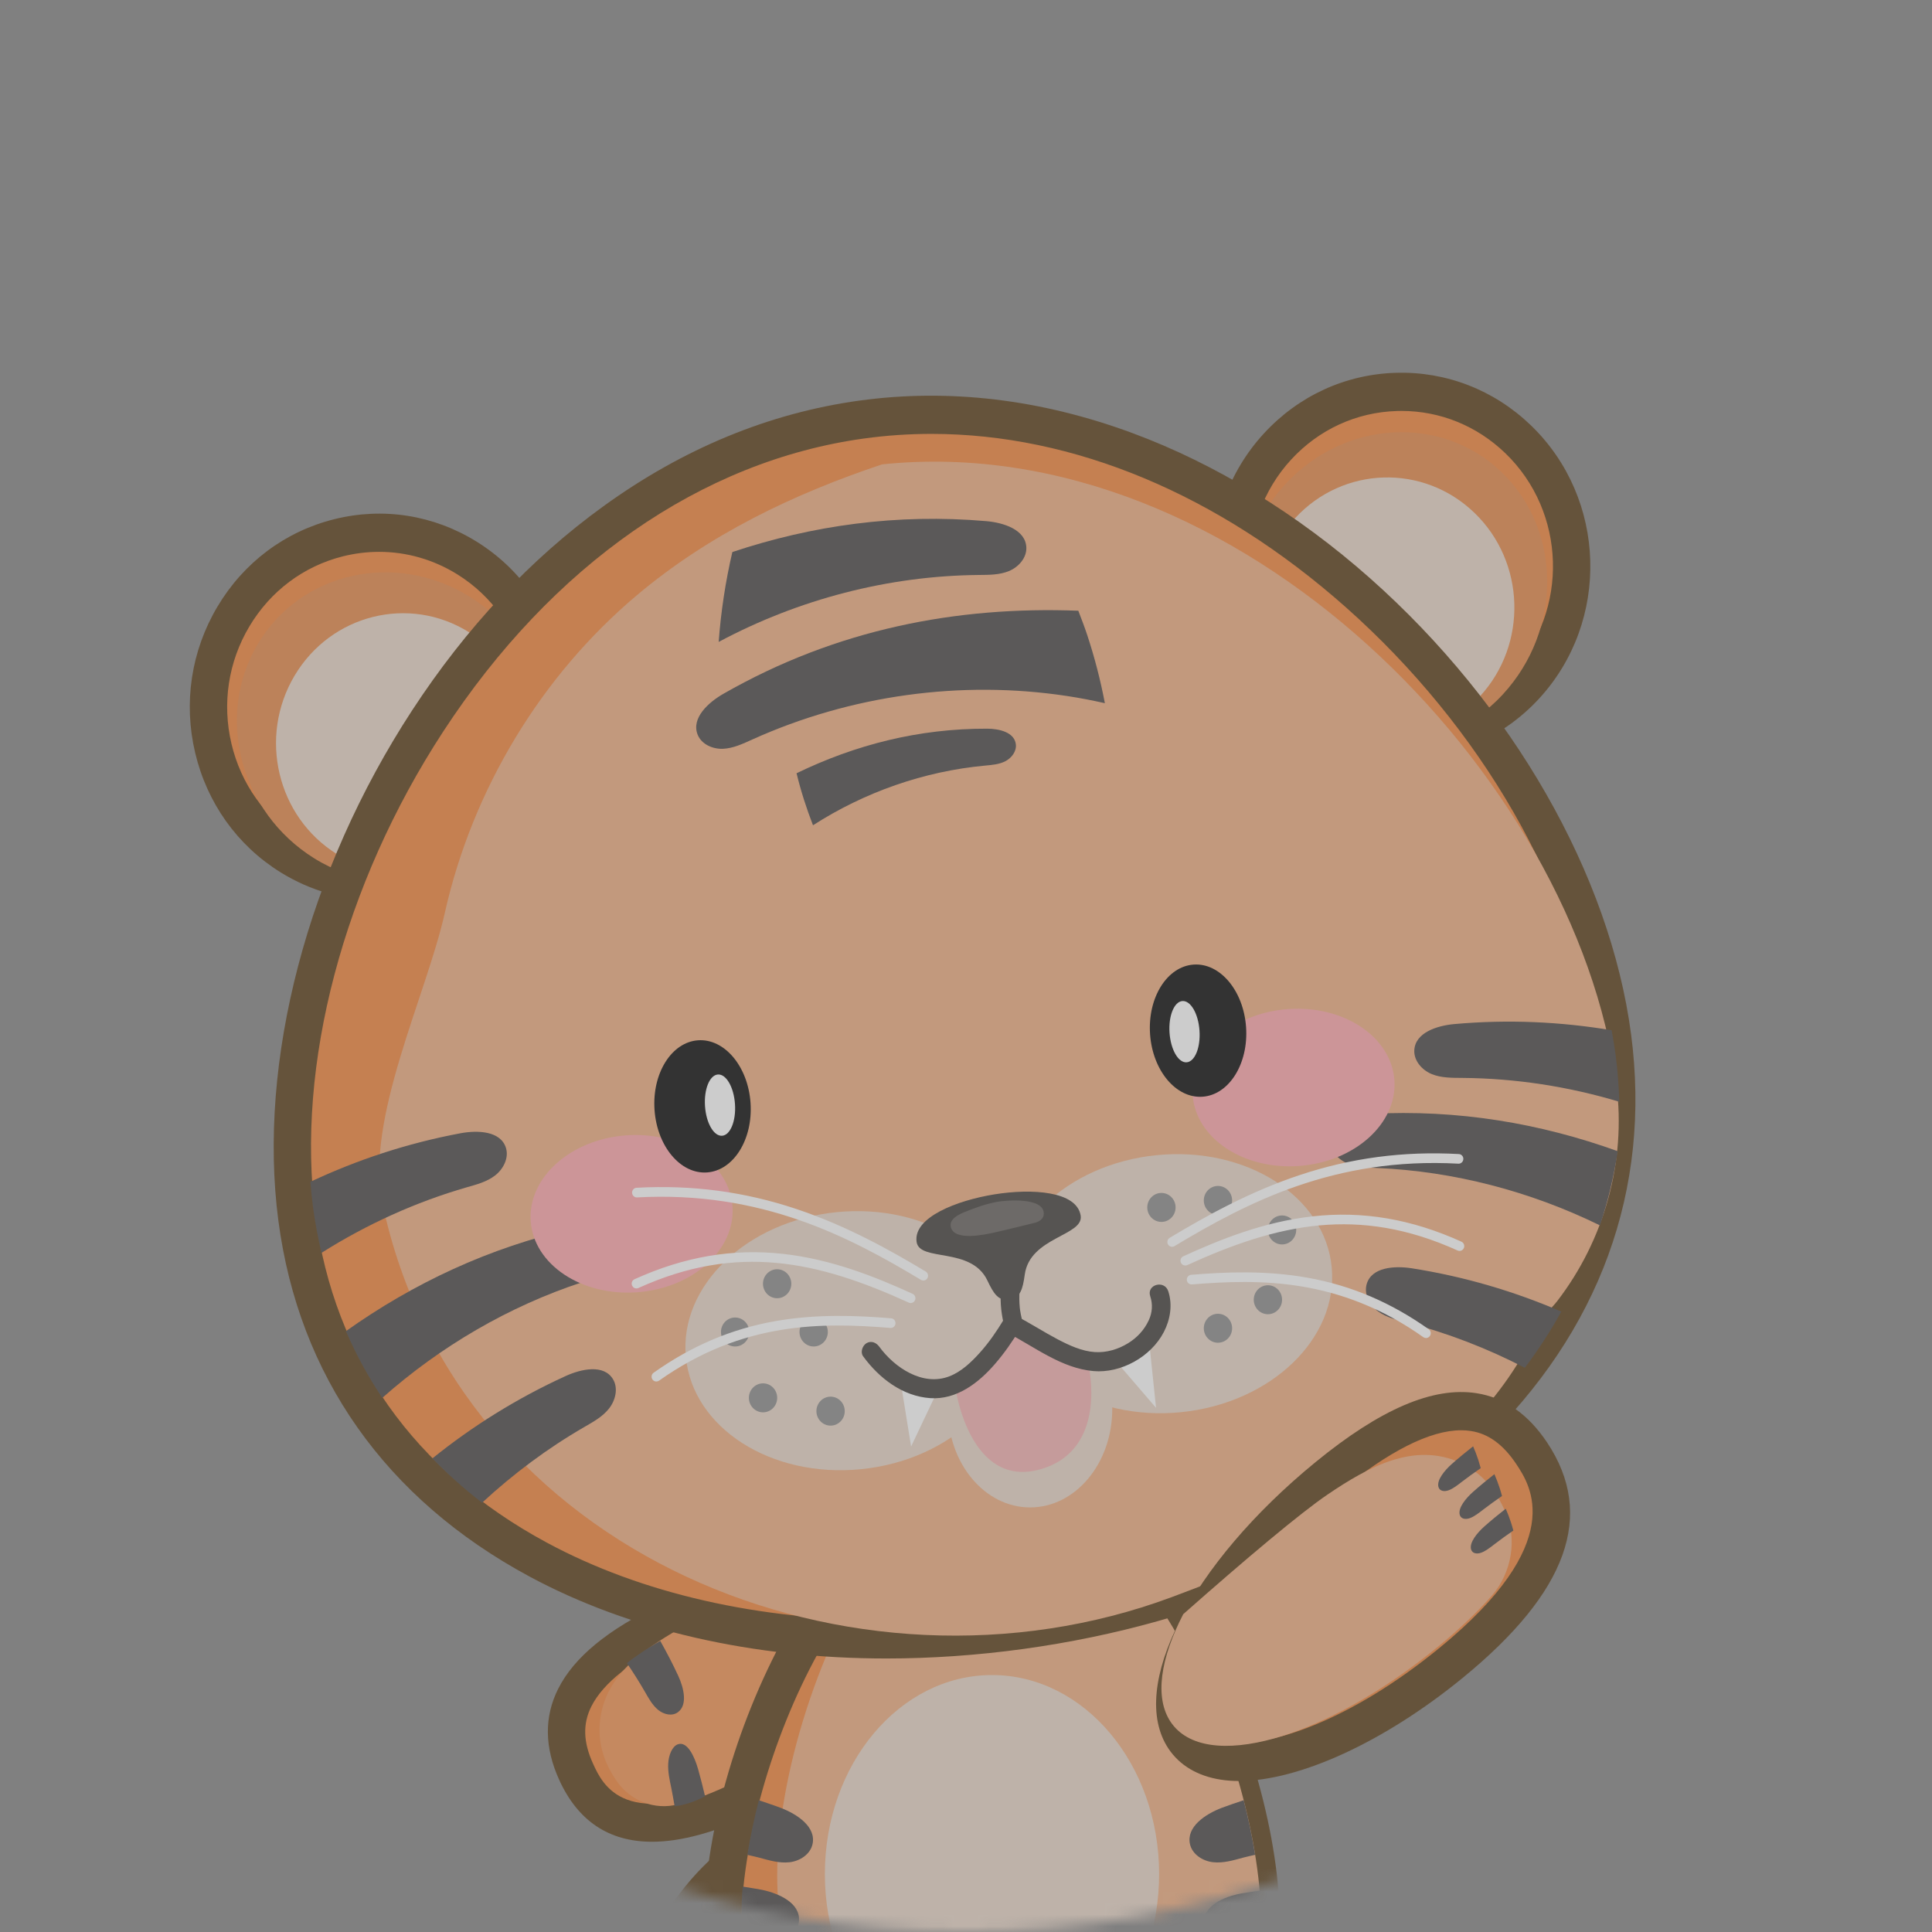 <svg width="167" height="167" viewBox="0 0 167 167" fill="none" xmlns="http://www.w3.org/2000/svg">
<rect x="0" y="0" width="167" height="167" fill="#808080" stroke="none"/>
<mask id="mask0" style="mask-type:alpha" maskUnits="userSpaceOnUse" x="0" y="0" width="168" height="168">
<path fill-rule="evenodd" clip-rule="evenodd" d="M167 83.589C167.014 106.049 157.944 127.564 141.852 143.238C140.765 144.325 139.605 145.34 138.446 146.355C106.991 173.882 60.019 173.882 28.564 146.355C27.405 145.34 26.245 144.325 25.158 143.238C-1.972 116.739 -7.836 75.285 10.879 42.301C29.594 9.316 68.187 -6.913 104.85 2.783C141.514 12.479 167.038 45.666 167 83.589Z" fill="#F8D0B6"/>
</mask>
<g mask="url(#mask0)">
<g opacity="0.6">
<path d="M71.382 188.595C69.622 188.608 68.111 188.251 66.896 187.528C65.181 186.506 64.116 184.629 64.112 182.63C64.109 180.808 65.001 179.229 66.554 178.3C67.671 177.629 68.863 177.546 69.661 177.54C70.145 177.536 70.64 177.563 71.137 177.593C71.586 177.619 72.038 177.646 72.487 177.642C73.152 177.636 73.666 177.56 74.108 177.398C76.227 176.624 77.68 174.575 77.642 172.414C77.558 167.777 74.018 167.304 72.503 167.317C70.204 167.337 67.823 168.372 66.286 170.024C65.168 171.224 64.358 172.662 63.499 174.185C62.549 175.871 61.567 177.616 60.111 179.087C57.65 181.569 54.704 183.525 51.594 184.738C49.511 185.551 47.392 185.971 45.296 185.991C40.819 186.027 36.792 184.266 33.646 180.898C32.609 179.787 29.929 175.785 30.917 173.399C31.163 172.804 31.851 171.809 33.695 171.792C33.934 171.789 34.199 171.806 34.483 171.839C36.262 172.044 37.612 173.574 38.914 175.058C39.918 176.198 40.955 177.375 42.044 177.771C42.883 178.079 43.768 178.227 44.679 178.221C49.11 178.184 53.587 174.397 55.873 170.897C56.261 170.302 56.636 169.717 57.004 169.138C60.208 164.111 63.237 159.362 70.439 158.119C71.231 157.984 72.035 157.911 72.829 157.905C78.801 157.855 84.075 161.53 86.272 167.264C89.262 175.081 85.493 183.839 77.687 187.204C75.655 188.07 73.359 188.579 71.382 188.595Z" fill="#F38032"/>
<path d="M71.278 190.247C69.272 190.247 67.525 189.811 66.081 188.955C63.872 187.64 62.496 185.217 62.496 182.629C62.493 180.203 63.675 178.104 65.739 176.872C67.189 176.006 68.662 175.893 69.647 175.883C70.177 175.88 70.697 175.907 71.229 175.94L71.3 175.943C71.711 175.966 72.102 175.993 72.47 175.986C72.941 175.983 73.296 175.933 73.564 175.837C75.037 175.298 76.048 173.904 76.022 172.443C76.006 171.58 75.961 168.969 72.567 168.969C72.547 168.969 72.531 168.969 72.512 168.969C70.664 168.986 68.678 169.845 67.451 171.164C66.466 172.221 65.703 173.577 64.896 175.011C63.892 176.792 62.855 178.637 61.243 180.263C58.624 182.903 55.488 184.986 52.168 186.284C49.904 187.167 47.594 187.626 45.308 187.643C40.376 187.669 35.938 185.746 32.479 182.037C31.471 180.957 28 176.211 29.43 172.75C29.753 171.974 30.809 170.159 33.681 170.136C33.991 170.136 34.32 170.153 34.662 170.192C37.056 170.47 38.68 172.317 40.114 173.947C40.941 174.885 41.881 175.953 42.585 176.211C43.244 176.452 43.941 176.578 44.665 176.564C48.337 176.535 52.407 173.226 54.529 169.974C54.913 169.386 55.284 168.804 55.649 168.232C58.905 163.129 62.267 157.851 70.17 156.486C71.052 156.334 71.94 156.255 72.815 156.248C79.462 156.205 85.334 160.28 87.775 166.659C91.089 175.318 86.932 185.009 78.316 188.724C76.103 189.679 73.581 190.234 71.401 190.254C71.355 190.247 71.317 190.247 71.278 190.247ZM69.754 179.189C69.728 179.189 69.698 179.189 69.673 179.189C69.007 179.195 68.145 179.261 67.37 179.724C66.307 180.359 65.726 181.39 65.726 182.626C65.726 184.04 66.485 185.372 67.706 186.096C68.668 186.668 69.902 186.949 71.368 186.942C73.141 186.929 75.215 186.463 77.056 185.673C84.048 182.659 87.433 174.836 84.762 167.859C82.824 162.802 78.193 159.547 72.941 159.547C72.906 159.547 72.87 159.547 72.835 159.547C72.13 159.553 71.413 159.616 70.7 159.738C64.195 160.859 61.485 165.109 58.346 170.03C57.975 170.612 57.597 171.204 57.206 171.802C53.598 177.328 48.318 179.83 44.681 179.859C43.583 179.876 42.508 179.684 41.49 179.314C40.017 178.775 38.842 177.44 37.705 176.151C36.603 174.899 35.463 173.606 34.291 173.471C34.078 173.448 33.881 173.434 33.697 173.438C32.993 173.444 32.557 173.646 32.395 174.036C31.869 175.308 33.645 178.504 34.808 179.75C37.637 182.781 41.251 184.351 45.275 184.331C47.178 184.315 49.109 183.931 51.011 183.188C53.915 182.054 56.667 180.226 58.969 177.903C60.271 176.591 61.195 174.945 62.093 173.355C63 171.742 63.859 170.219 65.109 168.877C66.937 166.914 69.763 165.681 72.483 165.658C72.505 165.658 72.531 165.658 72.554 165.658C75.748 165.658 79.162 167.419 79.249 172.377C79.3 175.236 77.408 177.939 74.647 178.947C74.026 179.172 73.342 179.281 72.496 179.288C72.021 179.294 71.562 179.265 71.12 179.238L71.045 179.235C70.577 179.212 70.157 179.189 69.754 179.189Z" fill="#54360E"/>
<path d="M87.173 176.31C87.677 173.6 87.48 170.735 86.424 167.978C84.228 162.244 78.95 158.569 72.982 158.618C72.19 158.625 71.386 158.698 70.592 158.833C63.389 160.076 60.36 164.825 57.156 169.852C56.788 170.43 56.413 171.015 56.026 171.61C53.739 175.114 49.263 178.898 44.831 178.934C43.92 178.941 43.035 178.792 42.196 178.485C41.107 178.088 40.071 176.912 39.066 175.771C37.761 174.291 36.415 172.761 34.635 172.552C34.351 172.519 34.086 172.506 33.847 172.506C33.214 172.513 31.399 172.635 31.48 174.142C30.679 176.052 33.566 178.637 34.58 179.724C39.056 184.523 45.364 185.63 51.349 183.294C54.365 182.117 57.195 180.207 59.488 177.89C62.104 175.249 63.141 171.531 65.637 168.851C67.791 166.54 71.37 165.248 74.448 165.992C78.356 166.937 79.993 171.376 77.771 174.744C77.216 175.586 76.651 176.436 75.911 177.113C74.655 178.267 73.221 178.406 71.612 178.316C70.769 178.402 69.897 178.339 69.038 178.293C68.337 178.359 67.51 178.534 66.713 179.01C64.533 180.316 64.313 183.522 66.199 185.924C68.289 188.585 74.18 188.4 77.38 187.025C81.792 185.141 85.481 180.957 87.173 176.31Z" fill="#E58341"/>
<path d="M79.126 160.651C77.223 161.969 74.988 164.59 73.732 167.419C75.027 167.647 76.613 168.351 77.294 170.334C79.729 168.209 82.869 166.9 86.06 166.781C84.826 163.857 82.781 161.503 80.249 159.957C79.962 160.115 79.687 160.277 79.426 160.449C79.326 160.515 79.222 160.581 79.126 160.651Z" fill="#423F3F"/>
<path d="M71.152 167.449C70.322 164.329 70.487 160.925 71.704 157.951C71.278 157.987 70.855 158.04 70.432 158.113C67.386 158.638 65.093 159.795 63.214 161.328C63.233 161.5 63.246 161.672 63.272 161.841C63.291 161.963 63.31 162.085 63.333 162.208C63.721 164.366 65.003 167.251 66.815 169.512C68.003 168.457 69.553 167.73 71.152 167.449Z" fill="#423F3F"/>
<path d="M64.705 155.207C55.597 159.563 51.702 157.319 49.803 153.161C47.904 149.003 48.721 144.505 57.829 140.149C66.937 135.793 75.861 135.634 77.76 139.792C79.659 143.95 73.813 150.851 64.705 155.207Z" fill="#F38032"/>
<path d="M56.359 159.199C52.648 159.199 49.964 157.418 48.34 153.858C47.058 151.049 47.029 148.395 48.253 145.969C49.625 143.249 52.535 140.856 57.144 138.652C61.75 136.447 66.481 135.195 70.467 135.125C74.904 135.043 78.014 136.454 79.219 139.091C81.57 144.237 75.621 151.809 65.386 156.704C61.908 158.37 58.891 159.199 56.359 159.199ZM70.819 138.427C70.722 138.427 70.625 138.427 70.525 138.43C66.982 138.493 62.715 139.637 58.513 141.646C54.628 143.504 52.144 145.47 51.124 147.486C50.362 148.997 50.407 150.576 51.266 152.46C52.09 154.265 54.021 158.492 64.023 153.71C68.228 151.7 71.82 149.083 74.139 146.343C76.103 144.023 76.91 141.835 76.296 140.493C75.702 139.191 73.664 138.427 70.819 138.427Z" fill="#54360E"/>
<path d="M63.37 154.139C72.478 149.783 78.32 142.883 76.421 138.725C75.52 136.755 73.033 135.767 69.707 135.721C64.406 137.988 59.972 140.034 58.015 141.21C55.086 142.972 52.098 145.18 51.836 149.086C51.736 150.59 52.147 152.071 52.918 153.353C53.028 153.538 53.151 153.73 53.29 153.931C54.475 155.67 56.61 156.499 58.612 155.961C60.017 155.584 61.59 154.989 63.37 154.139Z" fill="#F48F4B"/>
<path d="M109.028 166.479C109.028 180.919 98.605 186.548 85.748 186.548C72.89 186.548 62.468 180.919 62.468 166.479C62.468 152.04 72.89 128.59 85.748 128.59C98.605 128.59 109.028 152.04 109.028 166.479Z" fill="#F38032"/>
<path d="M85.746 188.198C69.924 188.198 60.851 180.282 60.851 166.477C60.851 158.839 63.545 149.195 67.876 141.309C72.969 132.042 79.316 126.939 85.746 126.939C92.176 126.939 98.523 132.042 103.616 141.309C107.95 149.195 110.641 158.839 110.641 166.477C110.641 180.282 101.565 188.198 85.746 188.198ZM85.746 130.247C80.608 130.247 75.12 134.871 70.692 142.932C66.674 150.239 64.081 159.483 64.081 166.48C64.081 182.503 77.656 184.896 85.746 184.896C93.836 184.896 107.411 182.503 107.411 166.48C107.411 159.483 104.814 150.243 100.8 142.932C96.368 134.871 90.881 130.247 85.746 130.247Z" fill="#54360E"/>
<path d="M85.748 128.592C85.115 128.592 84.492 128.648 83.872 128.76C80.858 129.296 78.239 131.199 76.469 133.751C70.827 141.878 67.18 153.568 67.18 162.111C67.18 176.551 77.603 182.18 90.46 182.18C92.44 182.18 94.359 182.044 96.193 181.766C103.489 180.653 108.989 174.181 109.028 166.633C109.028 166.583 109.028 166.534 109.028 166.481C109.028 152.041 98.606 128.592 85.748 128.592Z" fill="#EFAA7B"/>
<path d="M85.746 179.195C93.725 179.195 100.193 171.493 100.193 161.992C100.193 152.491 93.725 144.789 85.746 144.789C77.768 144.789 71.3 152.491 71.3 161.992C71.3 171.493 77.768 179.195 85.746 179.195Z" fill="#E8D4C4"/>
<path d="M57.76 152.437C57.799 151.716 58.096 150.966 58.578 150.781C59.391 150.467 60.024 151.796 60.344 152.929C60.564 153.706 60.761 154.486 60.945 155.266C59.934 155.788 59.065 156.056 58.313 156.125C58.219 155.603 58.135 155.078 58.028 154.562C57.883 153.868 57.722 153.157 57.76 152.437Z" fill="#423F3F"/>
<path d="M57.072 141.838C57.618 142.813 58.145 143.811 58.626 144.856C59.104 145.887 59.456 147.361 58.607 147.995C58.103 148.372 57.386 148.207 56.888 147.8C56.391 147.394 56.062 146.789 55.729 146.207C55.244 145.365 54.724 144.548 54.185 143.752C54.502 143.507 54.837 143.263 55.199 143.015C55.819 142.585 56.449 142.198 57.072 141.838Z" fill="#423F3F"/>
<path d="M68.242 160.971C69.127 160.872 70.028 160.303 70.231 159.418C70.574 157.917 68.907 156.813 67.496 156.274C66.863 156.033 66.226 155.828 65.593 155.613C65.183 157.21 64.85 158.79 64.602 160.33C64.941 160.416 65.283 160.478 65.619 160.571C66.478 160.806 67.357 161.07 68.242 160.971Z" fill="#423F3F"/>
<path d="M67.329 167.888C68.188 167.65 68.996 166.95 69.064 166.041C69.18 164.507 67.365 163.675 65.892 163.361C65.366 163.248 64.729 163.172 64.203 163.076C64.08 164.124 64.116 165.142 64.087 166.12C64.07 166.718 64.1 167.28 64.119 167.849C64.303 167.869 64.49 167.882 64.678 167.902C65.559 168.001 66.47 168.123 67.329 167.888Z" fill="#423F3F"/>
<path d="M102.862 159.414C103.066 160.3 103.967 160.868 104.852 160.967C105.737 161.066 106.615 160.802 107.474 160.567C107.81 160.475 108.156 160.412 108.492 160.326C108.243 158.786 107.91 157.206 107.5 155.61C106.864 155.825 106.231 156.03 105.598 156.271C104.186 156.813 102.52 157.917 102.862 159.414Z" fill="#423F3F"/>
<path d="M108.882 163.43C108.355 163.509 107.829 163.572 107.299 163.668C105.817 163.939 103.982 164.719 104.056 166.256C104.098 167.164 104.886 167.892 105.739 168.153C106.592 168.414 107.502 168.318 108.391 168.242C108.578 168.225 108.762 168.219 108.949 168.206C108.985 167.637 109.03 167.079 109.03 166.48C109.027 165.502 108.975 164.481 108.882 163.43Z" fill="#423F3F"/>
<path d="M45.294 68.918C49.512 61.806 47.307 52.546 40.368 48.236C33.429 43.925 24.384 46.196 20.165 53.308C15.946 60.419 18.151 69.679 25.09 73.99C32.03 78.3 41.075 76.029 45.294 68.918Z" fill="#F38032"/>
<path d="M32.683 77.82C29.795 77.82 26.879 77.036 24.237 75.394C20.513 73.077 17.897 69.412 16.87 65.072C15.843 60.739 16.527 56.251 18.795 52.437C21.062 48.623 24.644 45.939 28.881 44.882C33.119 43.821 37.501 44.515 41.225 46.835C48.909 51.621 51.35 61.919 46.671 69.795C43.593 74.961 38.199 77.82 32.683 77.82ZM32.776 47.701C31.733 47.701 30.687 47.83 29.647 48.087C26.249 48.937 23.375 51.092 21.553 54.152C19.731 57.213 19.186 60.815 20.009 64.295C20.833 67.772 22.932 70.714 25.916 72.571C32.079 76.408 40.15 74.392 43.906 68.073C47.662 61.754 45.705 53.495 39.543 49.654C37.472 48.365 35.144 47.701 32.776 47.701Z" fill="#54360E"/>
<path d="M45.29 68.932C46.336 67.17 46.989 65.277 47.273 63.36C47.234 58.776 44.857 54.228 40.603 51.581C34.199 47.595 25.999 49.422 22.284 55.666C18.573 61.909 20.753 70.201 27.158 74.19C28.88 75.261 30.73 75.899 32.587 76.16C37.593 76.193 42.496 73.632 45.29 68.932Z" fill="#E58341"/>
<path d="M44.182 70.064C47.334 64.766 45.699 57.861 40.53 54.641C35.361 51.42 28.615 53.104 25.463 58.401C22.311 63.699 23.947 70.604 29.116 73.825C34.285 77.045 41.031 75.362 44.182 70.064Z" fill="#E8D4C4"/>
<path d="M131.852 59.264C137.428 53.227 137.158 43.7 131.249 37.985C125.34 32.27 116.029 32.531 110.453 38.569C104.877 44.606 105.147 54.134 111.056 59.849C116.965 65.564 126.276 65.302 131.852 59.264Z" fill="#F38032"/>
<path d="M121.166 65.62C117.142 65.62 113.108 64.109 109.953 61.065C103.4 54.739 103.093 44.147 109.265 37.451C112.256 34.208 116.302 32.351 120.663 32.225C125.019 32.096 129.17 33.716 132.344 36.78C138.898 43.106 139.204 53.698 133.032 60.394C129.832 63.865 125.504 65.616 121.166 65.62ZM121.134 35.52C121.008 35.52 120.882 35.524 120.753 35.527C117.258 35.63 114.013 37.117 111.613 39.718C106.662 45.089 106.91 53.586 112.168 58.659C117.426 63.732 125.73 63.494 130.681 58.124C135.632 52.753 135.384 44.256 130.126 39.182C127.671 36.813 124.493 35.52 121.134 35.52Z" fill="#54360E"/>
<path d="M111.065 59.863C109.599 58.448 108.481 56.799 107.713 55.024C106.566 50.592 107.68 45.565 111.097 41.86C116.242 36.281 124.623 35.822 129.817 40.836C135.01 45.849 135.052 54.439 129.907 60.018C128.525 61.519 126.904 62.636 125.179 63.386C120.363 64.781 114.973 63.637 111.065 59.863Z" fill="#E58341"/>
<path d="M127.92 60.195C132.071 55.689 131.862 48.586 127.452 44.331C123.042 40.077 116.101 40.28 111.949 44.787C107.798 49.293 108.007 56.395 112.417 60.65C116.827 64.905 123.768 64.701 127.92 60.195Z" fill="#E8D4C4"/>
<path d="M139.389 89.618C142.929 116.505 119.649 136.563 88.246 140.893C56.841 145.222 29.204 132.184 25.664 105.298C22.124 78.411 43.066 40.598 74.468 36.265C105.874 31.936 135.849 62.732 139.389 89.618Z" fill="#F38032"/>
<path d="M76.614 143.358C65.1 143.358 54.422 140.936 45.754 136.266C33.332 129.57 25.829 118.937 24.063 105.522C22.251 91.76 26.572 75.271 35.619 61.41C40.289 54.258 45.854 48.315 52.165 43.754C59.05 38.774 66.482 35.706 74.253 34.632C82.024 33.558 89.985 34.507 97.914 37.445C105.077 40.099 112.173 44.438 118.436 49.991C130.747 60.907 139.177 75.638 140.989 89.4C142.755 102.815 138.273 115.1 128.025 124.923C118.471 134.078 104.422 140.334 88.46 142.535C84.449 143.084 80.483 143.358 76.614 143.358ZM80.519 37.505C78.564 37.505 76.62 37.637 74.686 37.904C60.627 39.841 47.708 48.841 38.306 63.241C29.683 76.451 25.555 92.091 27.264 105.076C28.885 117.387 35.8 127.16 47.259 133.338C55.462 137.76 65.613 140.05 76.598 140.053C80.328 140.053 84.152 139.789 88.031 139.254C103.333 137.145 116.753 131.196 125.819 122.507C135.272 113.448 139.409 102.148 137.791 89.837C136.083 76.851 128.057 62.887 116.323 52.483C105.291 42.703 92.772 37.505 80.519 37.505Z" fill="#54360E"/>
<path d="M76.251 40.138C68.564 42.703 61.284 46.203 55.057 51.445C46.78 58.408 40.843 68.231 38.447 78.916C36.839 86.092 31.529 96.81 33.053 103.998C39.516 134.481 73.877 148.25 101.272 138.057C111.965 134.078 127.026 127.682 133.004 114.482C133.356 113.709 134.073 113.153 134.606 112.463C138.665 107.181 140.577 100.422 139.722 93.759C139.715 93.72 139.712 93.677 139.705 93.637C136.221 67.177 107.117 36.946 76.251 40.138Z" fill="#EFAA7B"/>
<path d="M139.306 89.052C134.923 88.319 130.389 88.101 125.706 88.52C124.207 88.656 122.311 89.261 122.25 90.801C122.214 91.71 122.935 92.506 123.758 92.843C124.585 93.18 125.502 93.167 126.39 93.174C130.983 93.207 135.566 93.911 139.971 95.236C139.926 93.911 139.836 92.572 139.655 91.211C139.561 90.493 139.438 89.773 139.306 89.052Z" fill="#423F3F"/>
<path d="M114.957 98.436C114.889 99.345 115.58 100.165 116.394 100.532C117.208 100.899 118.125 100.918 119.013 100.958C125.682 101.246 132.274 102.974 138.295 105.919C138.989 103.85 139.506 101.712 139.832 99.507C133.153 97.101 126.047 95.882 118.493 96.281C116.985 96.364 115.07 96.903 114.957 98.436Z" fill="#423F3F"/>
<path d="M118.131 111.008C117.885 111.884 118.399 112.83 119.126 113.358C119.849 113.887 120.744 114.095 121.606 114.317C125.136 115.222 128.556 116.551 131.805 118.23C132.981 116.673 134.028 115.051 134.958 113.372C130.911 111.63 126.609 110.347 122.016 109.627C120.53 109.399 118.547 109.528 118.131 111.008Z" fill="#423F3F"/>
<path d="M42.805 101.599C43.512 101.047 44.003 100.089 43.732 99.219C43.273 97.752 41.287 97.683 39.808 97.957C35.183 98.823 30.868 100.257 26.831 102.154C26.892 102.885 26.96 103.615 27.053 104.329C27.234 105.691 27.49 107.006 27.79 108.295C31.695 105.826 35.932 103.903 40.354 102.627C41.209 102.386 42.094 102.151 42.805 101.599Z" fill="#423F3F"/>
<path d="M52.771 109.7C53.459 109.125 53.914 108.147 53.614 107.291C53.107 105.843 51.117 105.843 49.648 106.174C42.258 107.833 35.721 110.933 29.901 115.064C30.786 117.1 31.836 119.024 33.044 120.832C38.089 116.36 43.999 112.909 50.352 110.824C51.205 110.543 52.083 110.275 52.771 109.7Z" fill="#423F3F"/>
<path d="M52.641 121.756C53.203 121.049 53.455 119.998 52.989 119.221C52.205 117.906 50.26 118.319 48.885 118.947C44.644 120.884 40.823 123.287 37.374 126.063C38.704 127.428 40.135 128.71 41.672 129.893C44.373 127.395 47.328 125.187 50.496 123.356C51.271 122.907 52.082 122.464 52.641 121.756Z" fill="#423F3F"/>
<path d="M84.579 49.7C85.467 49.69 86.384 49.704 87.211 49.363C88.034 49.023 88.755 48.226 88.716 47.317C88.648 45.781 86.752 45.176 85.254 45.047C77.522 44.376 70.209 45.417 63.304 47.717C62.71 50.269 62.316 52.863 62.122 55.487C69.024 51.796 76.785 49.776 84.579 49.7Z" fill="#423F3F"/>
<path d="M65.028 63.922C64.214 64.289 63.384 64.685 62.496 64.725C61.608 64.761 60.633 64.342 60.3 63.495C59.741 62.068 61.227 60.716 62.538 59.966C72.292 54.387 82.688 52.387 93.208 52.791C93.472 53.478 93.74 54.169 93.973 54.876C94.619 56.826 95.126 58.799 95.504 60.782C94.425 60.541 93.34 60.329 92.248 60.164C83.073 58.769 73.516 60.088 65.028 63.922Z" fill="#423F3F"/>
<path d="M86.901 65.799C87.44 65.521 87.886 64.943 87.808 64.328C87.679 63.291 86.365 62.99 85.341 62.986C79.379 62.967 73.898 64.394 68.853 66.84C69.225 68.37 69.706 69.868 70.274 71.335C74.744 68.463 79.876 66.668 85.134 66.179C85.738 66.123 86.362 66.077 86.901 65.799Z" fill="#423F3F"/>
<path d="M55.06 111.703C59.877 111.358 63.574 108.042 63.317 104.296C63.061 100.55 58.948 97.794 54.131 98.139C49.314 98.484 45.617 101.801 45.873 105.547C46.13 109.292 50.243 112.049 55.06 111.703Z" fill="#FFA4A8"/>
<path d="M112.274 100.786C117.091 100.441 120.788 97.124 120.531 93.378C120.275 89.633 116.162 86.876 111.345 87.222C106.528 87.567 102.831 90.883 103.087 94.629C103.344 98.375 107.457 101.131 112.274 100.786Z" fill="#FFA4A8"/>
<path d="M61.117 101.344C63.409 101.179 65.092 98.49 64.876 95.336C64.66 92.182 62.627 89.758 60.335 89.922C58.043 90.087 56.36 92.777 56.576 95.931C56.792 99.085 58.825 101.508 61.117 101.344Z" fill="black"/>
<path d="M103.951 94.799C106.243 94.635 107.926 91.945 107.71 88.791C107.494 85.637 105.461 83.213 103.169 83.378C100.877 83.542 99.194 86.232 99.41 89.386C99.626 92.54 101.659 94.963 103.951 94.799Z" fill="black"/>
<path d="M102.569 91.825C103.285 91.773 103.783 90.546 103.683 89.084C103.583 87.622 102.922 86.478 102.207 86.529C101.492 86.581 100.993 87.808 101.093 89.27C101.193 90.732 101.854 91.876 102.569 91.825Z" fill="white"/>
<path d="M62.417 98.173C63.132 98.122 63.631 96.895 63.531 95.433C63.431 93.971 62.77 92.827 62.054 92.878C61.339 92.93 60.84 94.156 60.94 95.619C61.04 97.081 61.702 98.225 62.417 98.173Z" fill="white"/>
<path d="M125.417 143.752C135.213 135.74 135.355 130.069 132.403 125.63C129.451 121.192 124.52 119.665 114.724 127.676C104.928 135.688 99.379 145.781 102.331 150.22C105.283 154.655 115.618 151.76 125.417 143.752Z" fill="#F38032"/>
<path d="M107.093 153.948C106.544 153.948 106.02 153.912 105.523 153.832C103.527 153.525 101.964 152.596 100.998 151.145C97.471 145.841 102.939 135.195 113.717 126.381C119.324 121.793 123.871 119.846 127.621 120.425C130.043 120.798 132.1 122.236 133.738 124.698C137.901 130.958 135.511 137.614 126.426 145.041C119.634 150.593 112.276 153.948 107.093 153.948ZM126.303 123.631C123.616 123.631 120.066 125.422 115.732 128.965C105.965 136.95 101.534 146.085 103.666 149.288C104.118 149.965 104.903 150.398 106.001 150.567C109.557 151.115 116.63 148.822 124.407 142.46C135.572 133.331 132.297 128.41 131.067 126.556C129.94 124.864 128.654 123.925 127.14 123.694C126.871 123.651 126.591 123.631 126.303 123.631Z" fill="#54360E"/>
<path d="M124.268 142.36C114.472 150.372 104.134 153.267 101.182 148.828C99.784 146.726 100.31 143.345 102.277 139.528C107.716 134.719 112.412 130.776 114.753 129.186C118.261 126.807 122.24 124.605 126.251 126.443C127.795 127.15 129.006 128.429 129.807 130.012C129.92 130.241 130.04 130.485 130.153 130.753C131.151 133.056 130.682 135.945 128.938 137.938C127.717 139.323 126.18 140.797 124.268 142.36Z" fill="#EFAA7B"/>
<path d="M127.333 125.019C126.716 125.505 126.099 126.007 125.485 126.552C124.881 127.088 124.171 127.934 124.339 128.535C124.439 128.892 124.839 128.958 125.224 128.816C125.608 128.677 125.989 128.373 126.357 128.089C126.897 127.673 127.443 127.283 127.992 126.906C127.93 126.678 127.862 126.443 127.785 126.202C127.649 125.785 127.497 125.392 127.333 125.019Z" fill="#423F3F"/>
<path d="M129.173 127.425C128.556 127.911 127.94 128.413 127.326 128.958C126.722 129.494 126.011 130.34 126.179 130.941C126.279 131.298 126.68 131.364 127.064 131.222C127.449 131.08 127.83 130.779 128.198 130.495C128.737 130.079 129.283 129.689 129.832 129.312C129.771 129.084 129.703 128.849 129.625 128.608C129.49 128.192 129.335 127.798 129.173 127.425Z" fill="#423F3F"/>
<path d="M130.153 130.412C129.536 130.898 128.919 131.4 128.306 131.945C127.702 132.481 126.991 133.327 127.159 133.928C127.259 134.285 127.66 134.351 128.044 134.209C128.429 134.067 128.81 133.766 129.178 133.482C129.717 133.066 130.263 132.676 130.812 132.299C130.751 132.071 130.683 131.836 130.605 131.595C130.47 131.179 130.318 130.785 130.153 130.412Z" fill="#423F3F"/>
<path d="M74.438 126.994C82.218 126.214 88.05 120.609 87.462 114.474C86.875 108.34 80.091 103.999 72.311 104.779C64.53 105.559 58.699 111.165 59.286 117.299C59.874 123.434 66.657 127.774 74.438 126.994Z" fill="#E8D4C4"/>
<path d="M102.088 122.068C109.868 121.288 115.7 115.683 115.112 109.548C114.525 103.413 107.741 99.073 99.961 99.853C92.18 100.633 86.349 106.238 86.936 112.373C87.524 118.507 94.307 122.848 102.088 122.068Z" fill="#E8D4C4"/>
<path d="M85.964 103.238C82.715 103.761 78.923 105.225 79.23 107.347C79.482 109.105 83.952 107.73 85.35 110.688C85.89 111.828 86.3 112.483 87.256 112.327C88.209 112.175 88.406 111.425 88.58 110.169C89.029 106.917 93.696 106.824 93.412 105.073C93.066 102.961 89.216 102.716 85.964 103.238Z" fill="#3A3733"/>
<path d="M82.184 106.051C82.029 105.357 82.917 104.957 83.411 104.755C84.296 104.395 85.204 104.071 86.141 103.893C86.948 103.737 90.43 103.446 90.213 105.03C90.184 105.248 90.026 105.426 89.842 105.539C89.658 105.648 89.445 105.701 89.238 105.75C88.127 106.015 87.013 106.302 85.895 106.55C85.107 106.722 82.465 107.307 82.184 106.051Z" fill="#605C58"/>
<path d="M67.174 112.218C67.85 112.218 68.399 111.657 68.399 110.965C68.399 110.274 67.85 109.713 67.174 109.713C66.499 109.713 65.95 110.274 65.95 110.965C65.95 111.657 66.499 112.218 67.174 112.218Z" fill="#878787"/>
<path d="M71.794 123.23C72.471 123.23 73.019 122.669 73.019 121.978C73.019 121.286 72.471 120.725 71.794 120.725C71.118 120.725 70.57 121.286 70.57 121.978C70.57 122.669 71.118 123.23 71.794 123.23Z" fill="#878787"/>
<path d="M65.956 122.081C66.632 122.081 67.18 121.52 67.18 120.828C67.18 120.136 66.632 119.575 65.956 119.575C65.28 119.575 64.732 120.136 64.732 120.828C64.732 121.52 65.28 122.081 65.956 122.081Z" fill="#878787"/>
<path d="M63.543 116.389C64.219 116.389 64.767 115.828 64.767 115.136C64.767 114.445 64.219 113.884 63.543 113.884C62.867 113.884 62.319 114.445 62.319 115.136C62.319 115.828 62.867 116.389 63.543 116.389Z" fill="#878787"/>
<path d="M70.333 116.389C71.009 116.389 71.557 115.828 71.557 115.136C71.557 114.445 71.009 113.884 70.333 113.884C69.657 113.884 69.109 114.445 69.109 115.136C69.109 115.828 69.657 116.389 70.333 116.389Z" fill="#878787"/>
<path d="M105.279 105.016C105.955 105.016 106.503 104.455 106.503 103.764C106.503 103.072 105.955 102.511 105.279 102.511C104.603 102.511 104.055 103.072 104.055 103.764C104.055 104.455 104.603 105.016 105.279 105.016Z" fill="#878787"/>
<path d="M105.279 116.065C105.955 116.065 106.503 115.504 106.503 114.813C106.503 114.121 105.955 113.56 105.279 113.56C104.603 113.56 104.055 114.121 104.055 114.813C104.055 115.504 104.603 116.065 105.279 116.065Z" fill="#878787"/>
<path d="M109.597 113.6C110.273 113.6 110.821 113.039 110.821 112.347C110.821 111.655 110.273 111.095 109.597 111.095C108.921 111.095 108.373 111.655 108.373 112.347C108.373 113.039 108.921 113.6 109.597 113.6Z" fill="#878787"/>
<path d="M110.819 107.568C111.495 107.568 112.043 107.007 112.043 106.315C112.043 105.624 111.495 105.063 110.819 105.063C110.143 105.063 109.595 105.624 109.595 106.315C109.595 107.007 110.143 107.568 110.819 107.568Z" fill="#878787"/>
<path d="M100.393 105.621C101.069 105.621 101.617 105.06 101.617 104.368C101.617 103.677 101.069 103.116 100.393 103.116C99.717 103.116 99.169 103.677 99.169 104.368C99.169 105.06 99.717 105.621 100.393 105.621Z" fill="#878787"/>
<path d="M126.238 100.407C126.309 100.357 126.357 100.274 126.364 100.179C126.373 100.017 126.251 99.878 126.092 99.871C121.306 99.607 116.813 100.202 112.35 101.689C108.016 103.133 104.263 105.232 101.159 107.096C101.023 107.179 100.975 107.357 101.056 107.496C101.136 107.635 101.311 107.681 101.45 107.598C107.722 103.831 115.312 99.865 126.06 100.453C126.128 100.463 126.189 100.443 126.238 100.407Z" fill="white"/>
<path d="M101.314 107.773C101.175 107.773 101.036 107.7 100.962 107.568C100.849 107.369 100.913 107.115 101.107 106.996C104.214 105.129 107.977 103.027 112.321 101.579C116.797 100.088 121.306 99.49 126.105 99.755C126.215 99.761 126.315 99.811 126.386 99.893C126.46 99.976 126.496 100.082 126.489 100.194C126.483 100.326 126.418 100.442 126.312 100.515C126.237 100.568 126.15 100.591 126.06 100.587C115.347 99.999 107.773 103.959 101.517 107.716C101.456 107.753 101.385 107.773 101.314 107.773ZM123.925 99.94C119.952 99.94 116.161 100.558 112.395 101.814C108.07 103.255 104.324 105.35 101.23 107.207C101.152 107.254 101.123 107.36 101.172 107.439C101.217 107.518 101.32 107.545 101.398 107.498C107.683 103.724 115.292 99.745 126.076 100.336C126.112 100.34 126.147 100.33 126.179 100.307C126.221 100.277 126.247 100.227 126.25 100.174C126.254 100.128 126.237 100.085 126.208 100.052C126.179 100.019 126.137 99.999 126.095 99.996C125.362 99.963 124.642 99.94 123.925 99.94Z" fill="white"/>
<path d="M126.298 107.947C126.347 107.918 126.385 107.875 126.408 107.818C126.473 107.67 126.408 107.498 126.263 107.432C121.964 105.482 117.772 104.768 113.45 105.254C109.255 105.723 105.47 107.257 102.324 108.694C102.178 108.76 102.114 108.932 102.178 109.081C102.243 109.23 102.414 109.296 102.556 109.23C110.411 105.644 117.41 104.054 126.03 107.967C126.12 108.01 126.221 107.997 126.298 107.947Z" fill="white"/>
<path d="M102.448 109.389C102.293 109.389 102.141 109.296 102.076 109.141C102.031 109.038 102.028 108.926 102.067 108.824C102.105 108.718 102.183 108.635 102.283 108.592C105.438 107.151 109.233 105.611 113.448 105.142C117.792 104.653 122.004 105.37 126.325 107.33C126.425 107.376 126.503 107.459 126.541 107.561C126.58 107.663 126.577 107.779 126.535 107.882C126.503 107.958 126.448 108.02 126.377 108.067C126.26 108.139 126.118 108.149 125.996 108.093C117.414 104.2 110.444 105.783 102.619 109.356C102.557 109.375 102.503 109.389 102.448 109.389ZM116.061 105.238C115.202 105.238 114.339 105.287 113.471 105.383C109.291 105.852 105.519 107.383 102.38 108.814C102.338 108.833 102.309 108.867 102.293 108.909C102.276 108.952 102.28 108.999 102.296 109.038C102.335 109.124 102.431 109.164 102.515 109.124C110.399 105.522 117.424 103.929 126.089 107.862C126.141 107.885 126.196 107.882 126.244 107.852C126.273 107.835 126.296 107.809 126.309 107.776C126.328 107.736 126.328 107.69 126.312 107.647C126.296 107.604 126.264 107.571 126.225 107.554C122.808 106.001 119.459 105.238 116.061 105.238Z" fill="white"/>
<path d="M123.386 115.505C123.431 115.485 123.47 115.452 123.499 115.406C123.589 115.273 123.557 115.088 123.428 114.996C120.172 112.689 116.771 111.238 113.031 110.567C109.398 109.913 105.91 110.071 102.974 110.313C102.816 110.326 102.699 110.468 102.712 110.63C102.725 110.792 102.864 110.911 103.022 110.898C108.93 110.415 115.841 110.332 123.105 115.478C123.189 115.541 123.295 115.548 123.386 115.505Z" fill="white"/>
<path d="M123.266 115.659C123.185 115.659 123.101 115.632 123.033 115.586C115.802 110.46 108.916 110.542 103.028 111.025C102.918 111.032 102.815 110.998 102.731 110.926C102.647 110.853 102.599 110.754 102.589 110.642C102.579 110.529 102.615 110.423 102.686 110.337C102.757 110.252 102.854 110.202 102.964 110.192C105.906 109.951 109.407 109.792 113.053 110.45C116.813 111.124 120.23 112.582 123.498 114.898C123.589 114.961 123.647 115.057 123.666 115.166C123.686 115.275 123.663 115.388 123.598 115.48C123.556 115.54 123.501 115.589 123.437 115.619C123.385 115.645 123.327 115.659 123.266 115.659ZM107.521 110.566C112.346 110.566 117.656 111.471 123.172 115.381C123.22 115.414 123.285 115.421 123.337 115.394C123.363 115.381 123.385 115.361 123.401 115.338C123.427 115.302 123.437 115.255 123.427 115.212C123.417 115.169 123.395 115.13 123.359 115.103C120.12 112.806 116.735 111.365 113.008 110.694C109.388 110.043 105.909 110.202 102.98 110.44C102.935 110.443 102.896 110.463 102.867 110.499C102.838 110.536 102.825 110.579 102.828 110.622C102.831 110.668 102.851 110.708 102.886 110.737C102.918 110.767 102.96 110.78 103.006 110.777C104.456 110.658 105.964 110.566 107.521 110.566Z" fill="white"/>
<path d="M54.877 103.322C54.806 103.272 54.758 103.19 54.751 103.094C54.741 102.932 54.864 102.793 55.022 102.786C59.809 102.522 64.301 103.117 68.765 104.604C73.099 106.049 76.852 108.147 79.956 110.011C80.091 110.094 80.14 110.272 80.059 110.411C79.978 110.55 79.804 110.596 79.665 110.514C73.393 106.746 65.803 102.78 55.055 103.368C54.99 103.375 54.929 103.355 54.877 103.322Z" fill="white"/>
<path d="M79.816 110.688C79.745 110.688 79.674 110.668 79.609 110.632C73.353 106.874 65.783 102.918 55.066 103.503C54.976 103.509 54.889 103.483 54.815 103.43C54.708 103.357 54.643 103.238 54.637 103.11C54.63 102.997 54.669 102.891 54.74 102.809C54.811 102.726 54.911 102.677 55.021 102.67C59.824 102.406 64.333 103.004 68.806 104.494C73.15 105.942 76.912 108.044 80.019 109.911C80.213 110.027 80.278 110.285 80.165 110.483C80.11 110.579 80.023 110.648 79.916 110.675C79.884 110.681 79.848 110.688 79.816 110.688ZM57.185 103.195C66.855 103.195 73.87 106.894 79.732 110.417C79.771 110.44 79.816 110.447 79.858 110.434C79.9 110.424 79.935 110.394 79.958 110.354C80.003 110.275 79.977 110.169 79.9 110.123C76.803 108.262 73.056 106.167 68.735 104.729C64.287 103.248 59.808 102.653 55.037 102.918C54.992 102.921 54.953 102.941 54.924 102.974C54.895 103.007 54.879 103.05 54.882 103.096C54.886 103.149 54.911 103.199 54.953 103.229C54.983 103.248 55.018 103.258 55.057 103.258C55.777 103.215 56.488 103.195 57.185 103.195Z" fill="white"/>
<path d="M54.851 111.194C54.802 111.164 54.764 111.121 54.741 111.065C54.676 110.916 54.741 110.744 54.886 110.678C59.185 108.728 63.377 108.014 67.698 108.5C71.894 108.969 75.679 110.503 78.825 111.941C78.97 112.007 79.035 112.179 78.97 112.327C78.906 112.476 78.734 112.542 78.592 112.476C70.738 108.89 63.739 107.3 55.119 111.213C55.028 111.253 54.928 111.243 54.851 111.194Z" fill="white"/>
<path d="M78.719 112.635C78.665 112.635 78.606 112.621 78.555 112.598C70.729 109.026 63.759 107.442 55.178 111.336C55.055 111.392 54.913 111.382 54.797 111.309C54.726 111.266 54.674 111.2 54.639 111.124C54.593 111.022 54.59 110.909 54.629 110.807C54.668 110.704 54.745 110.622 54.845 110.576C59.167 108.616 63.378 107.899 67.722 108.388C71.934 108.86 75.729 110.397 78.887 111.838C79.094 111.931 79.184 112.179 79.094 112.39C79.023 112.542 78.874 112.635 78.719 112.635ZM65.058 108.817C69.634 108.817 73.991 110.245 78.652 112.373C78.736 112.413 78.832 112.373 78.871 112.288C78.891 112.248 78.891 112.202 78.874 112.159C78.858 112.116 78.826 112.083 78.787 112.063C75.648 110.628 71.872 109.098 67.696 108.632C63.398 108.15 59.225 108.86 54.945 110.8C54.903 110.82 54.874 110.853 54.858 110.896C54.842 110.939 54.842 110.985 54.861 111.025C54.874 111.055 54.897 111.081 54.926 111.101C54.974 111.131 55.033 111.134 55.081 111.111C58.621 109.498 61.892 108.817 65.058 108.817Z" fill="white"/>
<path d="M56.605 119.262C56.56 119.242 56.522 119.209 56.492 119.162C56.402 119.03 56.434 118.845 56.563 118.753C59.819 116.446 63.22 114.995 66.96 114.324C70.593 113.669 74.082 113.828 77.017 114.069C77.176 114.083 77.292 114.225 77.279 114.387C77.266 114.549 77.127 114.668 76.969 114.654C71.062 114.172 64.15 114.089 56.886 119.235C56.802 119.298 56.693 119.305 56.605 119.262Z" fill="white"/>
<path d="M56.728 119.416C56.67 119.416 56.612 119.403 56.557 119.377C56.492 119.347 56.437 119.297 56.395 119.238C56.334 119.145 56.308 119.036 56.328 118.927C56.347 118.818 56.408 118.722 56.495 118.659C59.764 116.343 63.181 114.885 66.94 114.211C70.587 113.557 74.085 113.712 77.03 113.953C77.14 113.963 77.237 114.013 77.308 114.099C77.379 114.184 77.411 114.29 77.405 114.403C77.395 114.515 77.347 114.614 77.263 114.687C77.179 114.76 77.072 114.793 76.966 114.786C71.078 114.307 64.192 114.221 56.961 119.347C56.893 119.39 56.812 119.416 56.728 119.416ZM56.66 119.152C56.715 119.178 56.776 119.172 56.825 119.139C64.121 113.966 71.058 114.049 76.988 114.535C77.033 114.538 77.075 114.525 77.108 114.495C77.14 114.465 77.162 114.426 77.166 114.379C77.169 114.333 77.156 114.29 77.127 114.257C77.098 114.224 77.059 114.201 77.014 114.198C74.085 113.96 70.603 113.801 66.986 114.452C63.262 115.123 59.877 116.564 56.634 118.861C56.599 118.888 56.573 118.927 56.566 118.97C56.56 119.013 56.57 119.059 56.592 119.096C56.608 119.119 56.631 119.139 56.66 119.152Z" fill="white"/>
<path d="M89.04 130.3C92.962 130.3 96.142 126.494 96.142 121.799C96.142 117.105 92.962 113.299 89.04 113.299C85.117 113.299 81.938 117.105 81.938 121.799C81.938 126.494 85.117 130.3 89.04 130.3Z" fill="#E8D4C4"/>
<path d="M87.324 111.558C87.244 112.533 87.35 113.56 87.641 114.621L87.324 111.558Z" fill="#3A3733"/>
<path d="M86.518 111.557C86.431 112.658 86.576 113.778 86.864 114.843C86.977 115.259 87.442 115.557 87.859 115.421C88.275 115.282 88.543 114.849 88.424 114.403C88.353 114.139 88.288 113.871 88.236 113.6C88.214 113.488 88.194 113.375 88.178 113.26C88.172 113.223 88.169 113.184 88.162 113.147C88.178 113.273 88.181 113.289 88.169 113.2C88.162 113.144 88.156 113.088 88.149 113.032C88.101 112.542 88.094 112.05 88.133 111.561C88.169 111.128 87.736 110.715 87.326 110.735C86.857 110.751 86.554 111.095 86.518 111.557Z" fill="#3A3733"/>
<path d="M77.775 118.964L81.373 119.519L78.754 125.035L77.775 118.964Z" fill="white"/>
<path d="M99.29 115.569L95.967 117.089L99.926 121.69L99.29 115.569Z" fill="white"/>
<path d="M82.627 120.18C82.627 120.18 83.871 128.671 89.878 127.018C95.882 125.366 94.083 117.952 94.083 117.952L87.643 114.618L82.627 120.18Z" fill="#F4AEAE"/>
<path d="M74.607 117.235C75.996 119.142 78.028 120.692 80.414 120.854C82.678 121.006 84.581 119.549 86.008 117.896C86.812 116.968 87.52 115.946 88.156 114.892C87.788 114.991 87.42 115.09 87.052 115.19C89.448 116.432 91.748 118.27 94.512 118.514C96.886 118.723 99.48 117.295 100.6 115.14C101.159 114.062 101.369 112.783 100.981 111.607C100.649 110.605 99.089 111.035 99.425 112.046C99.657 112.747 99.609 113.458 99.292 114.135C98.905 114.965 98.291 115.626 97.513 116.105C96.653 116.634 95.639 116.938 94.632 116.872C93.511 116.799 92.419 116.29 91.434 115.775C90.226 115.14 89.08 114.393 87.869 113.765C87.471 113.56 87.006 113.663 86.764 114.062C86.154 115.071 85.485 116.046 84.7 116.921C83.961 117.744 83.095 118.571 82.055 118.97C79.769 119.85 77.333 118.233 75.999 116.402C75.738 116.046 75.302 115.864 74.895 116.105C74.552 116.313 74.346 116.878 74.607 117.235Z" fill="#3A3733"/>
</g>
</g>
</svg>
